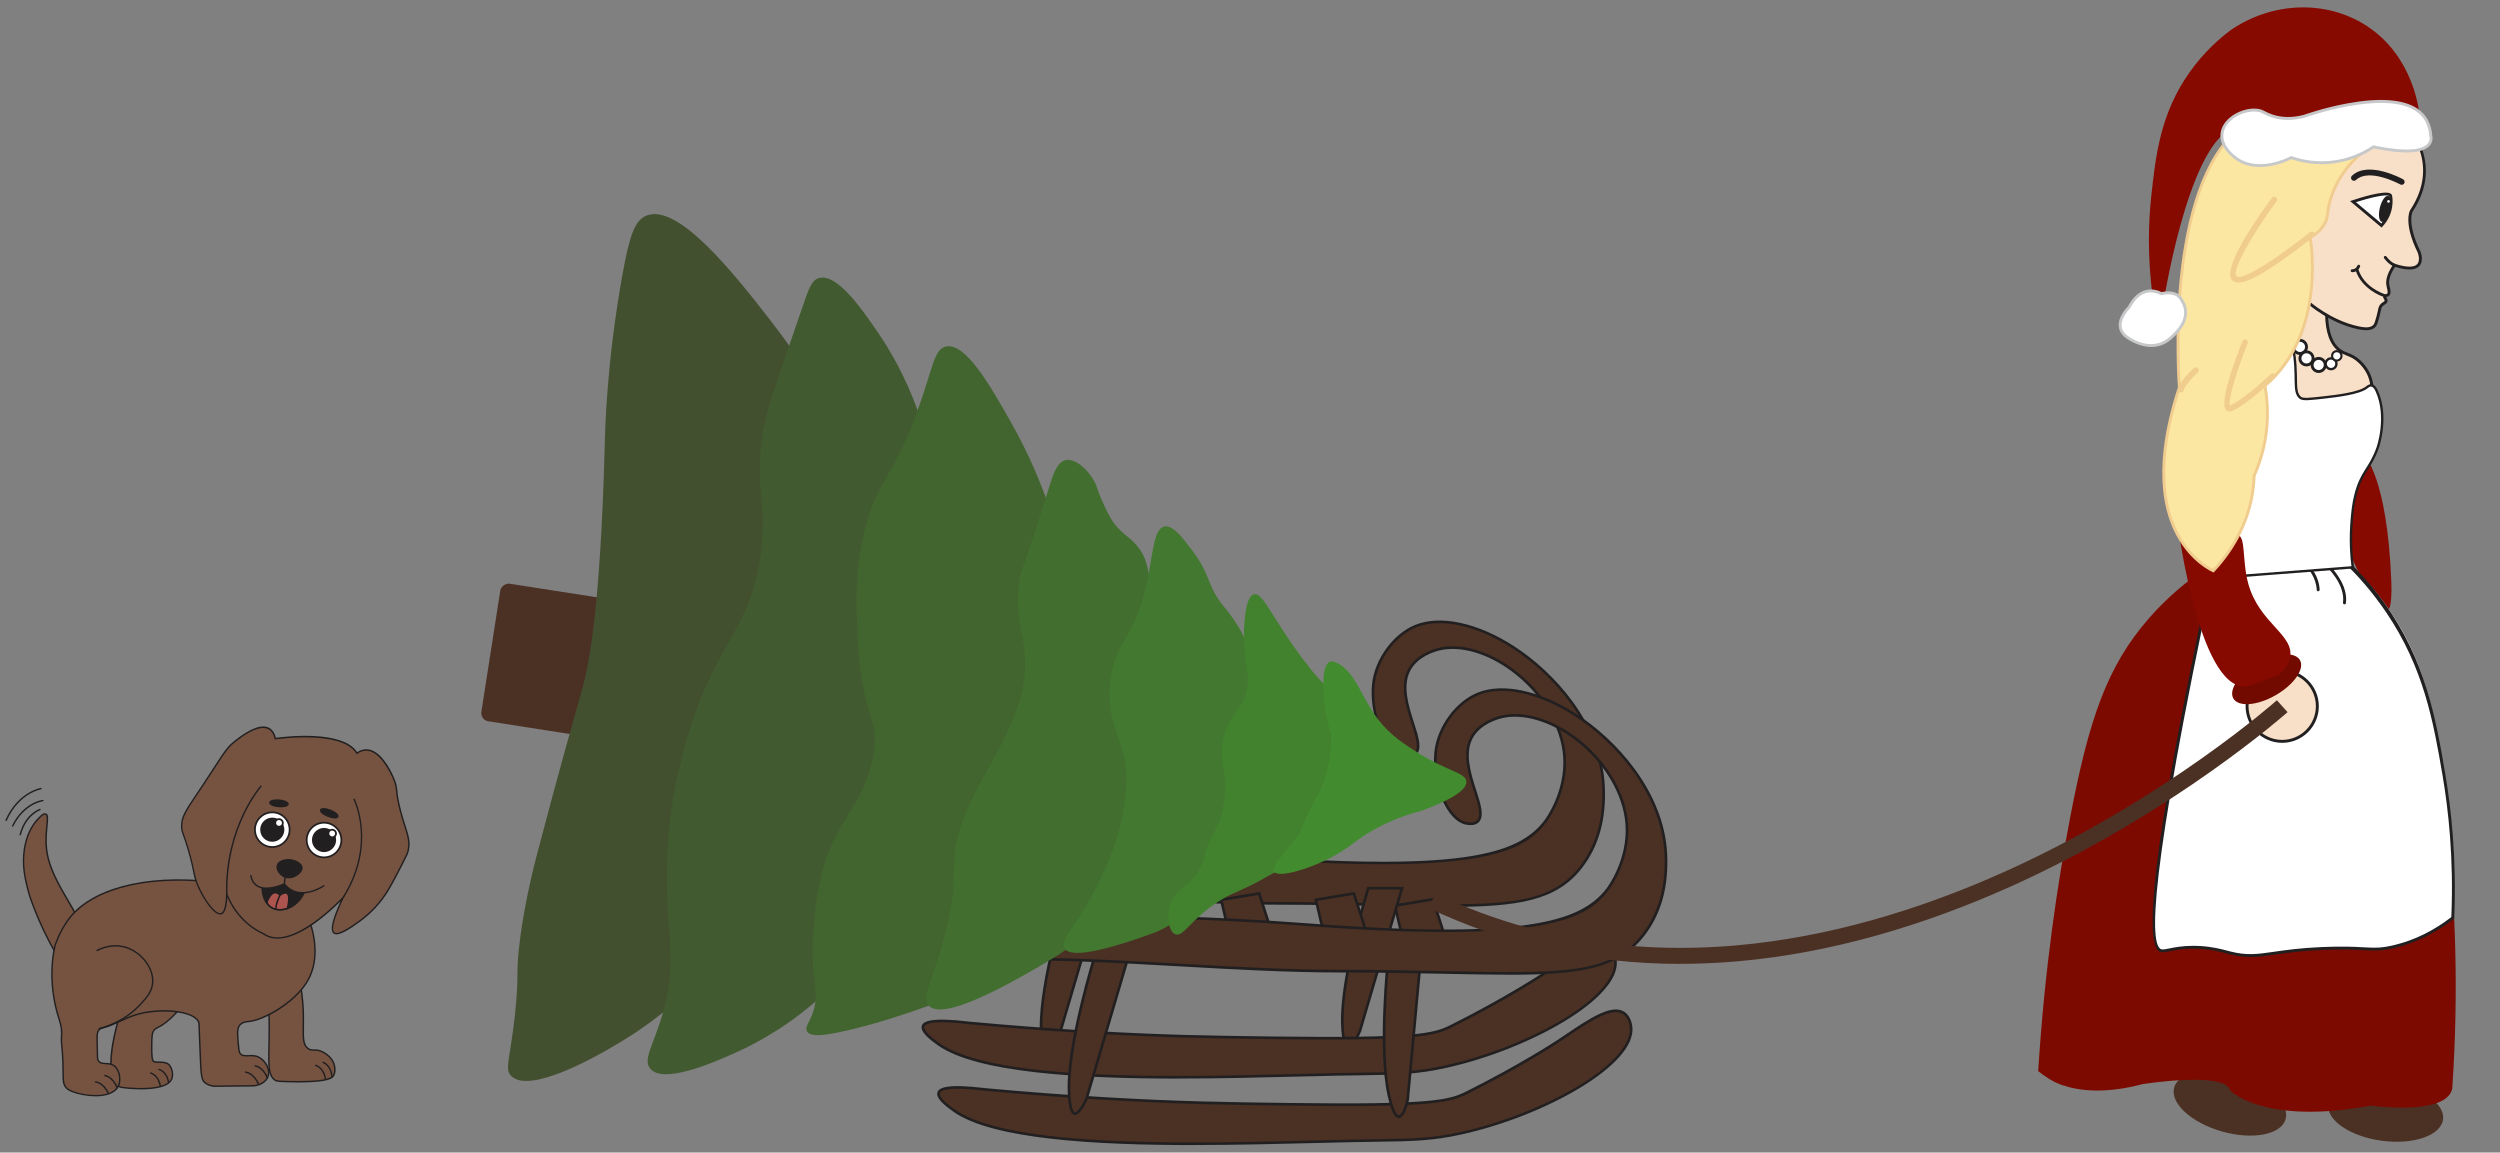<?xml version="1.0" encoding="UTF-8"?><svg id="grafik" xmlns="http://www.w3.org/2000/svg" width="1039" height="479" viewBox="0 0 1039 479"><rect x="0" y="0" width="1039" height="479" fill="#808080" stroke="none"/><defs><style>.cls-1{fill:#f8e0c8;}.cls-2{fill:#f1cc8f;}.cls-3,.cls-4{fill:#fff;}.cls-5{fill:#fbe7a1;}.cls-6{fill:#860a00;}.cls-7{fill:#ae544f;}.cls-8{fill:#c7c8ca;}.cls-9{fill:#221f20;}.cls-10{fill:#42502f;}.cls-11{fill:#428c2f;}.cls-12{fill:#42822f;}.cls-13{fill:#42782f;}.cls-14{fill:#426e2f;}.cls-15{fill:#42642f;}.cls-16{fill:#425a2f;}.cls-17{fill:#4b3024;}.cls-18{fill:#720a00;}.cls-19{fill:#765341;}.cls-20{fill:#7d0a00;}.cls-4{stroke:#221f20;stroke-miterlimit:10;}</style></defs><path class="cls-17" d="m337.03,350.67c-1.22,3,.78,6.46,1.45,7.62,7.91,13.66,34.57,12.63,44.63,12.34,49.35-1.42,98.65,4.77,148.02,4.82,80.3.08,109.18,6.44,125.91-15.06,10.4-13.37,9.6-29.15,9.37-33.73-2.09-41.15-52.66-76.63-77.99-66.46-9.04,3.63-16.54,13.94-17.63,24.07-1.39,12.87,4.99,28.8,13.22,29.84.91.12,2.7.34,4.03-.73,5.67-4.57-8.87-22.94-2.34-35.04,3.36-6.24,10.88-8.19,12.58-8.58,20.33-4.71,50.15,18.72,51.93,44.69,1.01,14.77-7.33,26.1-7.92,26.88-10.09,13.3-30.24,22.18-129.14,14.49-43.53-3.38-87.45-2.57-130.71-8.5-10.77-1.47-41.63-5.95-45.42,3.35Z"/><path class="cls-9" d="m601.4,376.93c-7.76,0-16.46-.17-26.27-.37-12.75-.26-27.21-.55-44.01-.56-22.06-.02-44.47-1.29-66.14-2.52-26.83-1.52-54.58-3.09-81.87-2.3l-.55.02c-10.96.32-36.64,1.07-44.57-12.63-.7-1.2-2.81-4.85-1.49-8.11h0c3.42-8.41,25.96-6.45,45.22-3.8l.78.11c26.63,3.64,53.97,4.75,80.41,5.83,16.49.67,33.54,1.36,50.27,2.66,93.06,7.23,117.64.25,128.66-14.27.36-.48,8.82-11.81,7.81-26.51-.88-12.77-9.1-26.39-21.46-35.54-10.01-7.42-21.15-10.65-29.8-8.65-2.07.48-9.08,2.5-12.21,8.3-3.46,6.42-.72,14.93,1.48,21.78,1.92,5.97,3.58,11.13.72,13.44-1.52,1.22-3.5.97-4.45.85-8.87-1.12-15.05-17.96-13.7-30.45,1.11-10.32,8.84-20.86,17.98-24.53,10.44-4.19,25.7-.92,40.82,8.75,16.67,10.67,36.61,32.31,37.93,58.19.69,13.65-2.5,25.12-9.48,34.1-10.62,13.65-26.41,16.21-56.08,16.21Zm-203.16-7.07c22.39,0,44.9,1.27,66.81,2.51,21.65,1.22,44.05,2.49,66.08,2.51,16.81.02,31.27.31,44.03.56,48.37.97,68.39,1.37,81.45-15.41,6.82-8.76,9.93-19.99,9.25-33.36-1.29-25.47-20.96-46.79-37.42-57.32-14.82-9.48-29.7-12.71-39.81-8.65-8.78,3.53-16.21,13.68-17.29,23.62-1.43,13.24,5.12,28.27,12.74,29.23.86.11,2.46.31,3.61-.61,2.27-1.83.72-6.65-1.07-12.24-2.27-7.04-5.09-15.81-1.4-22.64,3.35-6.22,10.75-8.35,12.94-8.86,8.95-2.07,20.43,1.23,30.7,8.84,12.61,9.34,21,23.27,21.9,36.36,1.04,15.11-7.66,26.76-8.03,27.25-9.35,12.34-26.31,22.75-129.62,14.71-16.7-1.3-33.74-1.99-50.22-2.66-26.47-1.08-53.84-2.19-80.52-5.84l-.78-.11c-11.08-1.52-40.51-5.56-44.05,3.12h0c-1.12,2.75.79,6.05,1.42,7.13,7.61,13.13,33.74,12.37,43.58,12.08l.55-.02c5.04-.15,10.1-.21,15.16-.21Z"/><polyline class="cls-17" points="579.75 376.38 582.59 388.63 601.68 392.86 595.52 373.74 579.75 376.38"/><path class="cls-9" d="m602.5,393.61l-20.37-4.51-3.06-13.16,16.82-2.82,6.61,20.5Zm-19.45-5.44l17.8,3.94-5.72-17.75-14.72,2.47,2.63,11.34Z"/><polyline class="cls-17" points="507.53 373.95 510.38 386.2 529.47 390.43 523.3 371.31 507.53 373.95"/><path class="cls-9" d="m530.29,391.18l-20.37-4.51-3.06-13.17,16.82-2.82,6.61,20.49Zm-19.45-5.44l17.8,3.94-5.72-17.74-14.72,2.47,2.63,11.34Z"/><polyline class="cls-17" points="466.45 371.79 469.29 384.04 488.38 388.27 482.22 369.15 466.45 371.79"/><path class="cls-9" d="m489.21,389.02l-20.37-4.51-3.06-13.16,16.82-2.82,6.61,20.49Zm-19.45-5.44l17.8,3.94-5.72-17.74-14.72,2.47,2.63,11.34Z"/><polyline class="cls-17" points="397.64 369.47 400.49 381.72 419.58 385.94 413.41 366.82 397.64 369.47"/><path class="cls-9" d="m420.4,386.69l-20.37-4.51-3.06-13.16,16.82-2.82,6.61,20.49Zm-19.45-5.44l17.8,3.94-5.72-17.74-14.72,2.47,2.63,11.34Z"/><polyline class="cls-17" points="365.47 366.82 368.31 379.07 387.4 383.3 381.24 364.18 365.47 366.82"/><path class="cls-9" d="m388.22,384.05l-20.37-4.51-3.06-13.17,16.82-2.82,6.61,20.49Zm-19.45-5.44l17.8,3.94-5.72-17.74-14.72,2.47,2.63,11.34Z"/><path class="cls-17" d="m443.47,371.75s-11.19,35.77-10.78,55.7c.41,19.92,7.32,3.66,7.32,3.66l17.48-59.35h-14.01Z"/><path class="cls-9" d="m435.21,437.91c-.1,0-.19,0-.29-.03-1.11-.22-2.61-1.53-2.8-10.43-.4-19.78,10.7-55.51,10.81-55.87l.12-.39h15.16l-17.69,60.07c-.5,1.19-2.95,6.65-5.32,6.65Zm8.66-65.61c-1.2,3.94-11.02,36.64-10.64,55.13.17,8.38,1.5,9.28,1.9,9.36,1.18.23,3.29-3.39,4.36-5.91l17.25-58.58h-12.87Z"/><path class="cls-17" d="m568.65,369.15s-11.19,35.77-10.78,55.7,7.32,3.66,7.32,3.66l17.48-59.35h-14.01Z"/><path class="cls-9" d="m560.4,435.31c-.1,0-.19,0-.29-.03-1.11-.21-2.62-1.53-2.8-10.43-.4-19.78,10.7-55.51,10.81-55.87l.12-.39h15.16l-17.69,60.06c-.5,1.19-2.95,6.65-5.32,6.65Zm8.66-65.61c-1.2,3.94-11.02,36.64-10.64,55.13.17,8.38,1.5,9.28,1.9,9.36,1.15.22,3.28-3.39,4.36-5.91l17.25-58.58h-12.87Z"/><polyline class="cls-17" points="546.89 373.95 549.73 386.2 568.82 390.43 562.66 371.31 546.89 373.95"/><path class="cls-9" d="m569.65,391.18l-20.37-4.51-3.06-13.17,16.82-2.82,6.61,20.49Zm-19.45-5.44l17.8,3.94-5.72-17.74-14.72,2.47,2.63,11.34Z"/><polyline class="cls-17" points="426.85 370.71 429.69 382.96 448.78 387.18 442.62 368.06 426.85 370.71"/><path class="cls-9" d="m449.61,387.93l-20.37-4.51-3.06-13.17,16.82-2.82,6.61,20.49Zm-19.45-5.44l17.8,3.94-5.72-17.74-14.72,2.47,2.63,11.34Z"/><path class="cls-17" d="m409.37,452.76c-8.75-1.05-18.27-1.56-19.24,1.34-.8,2.4,4.6,6.2,6.51,7.53,25.57,17.97,118.26,13.44,165.05,12.52,22.79-.45,31.07.03,45.9-3.27,34.65-7.72,71.9-28.71,70.27-44.02-.09-.85-.57-4.25-3.09-5.89-5.59-3.64-16.35,4.55-27.45,11.89,0,0-15.01,9.92-37.67,21.23-7.16,3.57-14.12,5.63-74.32,4.84-26.15-.34-45.85-.63-75.33-2.36-20.65-1.21-37.99-2.65-50.64-3.83Z"/><path class="cls-9" d="m496.07,475.9c-41.19,0-83.55-2.43-99.75-13.81-3.56-2.5-7.54-5.69-6.72-8.16.56-1.69,3.23-3.71,19.82-1.71,16.68,1.55,33.71,2.83,50.62,3.82,30.03,1.76,50.01,2.02,75.3,2.35,59.9.79,66.89-1.2,74.06-4.79,22.37-11.16,37.46-21.1,37.61-21.2,1.27-.84,2.54-1.69,3.8-2.54,9.78-6.57,19.02-12.79,24.27-9.36,2.66,1.73,3.23,5.25,3.34,6.29,1.69,15.88-36.62,37.03-70.7,44.62-12.48,2.78-20.33,2.89-35.97,3.12-3.03.04-6.35.09-10.05.16-4.94.1-10.39.23-16.21.38-14.9.37-32.06.81-49.42.81Zm-98.07-23.41c-5.65,0-7.08,1.01-7.34,1.79-.31.92.54,2.86,6.3,6.91,22.72,15.97,98.42,14.06,148.5,12.8,5.83-.15,11.28-.28,16.22-.38,3.71-.07,7.03-.12,10.05-.16,15.56-.23,23.37-.34,35.74-3.09,16.85-3.75,35.01-10.89,48.58-19.1,14.24-8.61,21.99-17.48,21.27-24.33-.1-.91-.59-4.01-2.84-5.48-4.64-3.03-13.58,2.99-23.04,9.35-1.26.85-2.53,1.7-3.8,2.54-.15.1-15.3,10.07-37.73,21.27-7.33,3.66-14.4,5.69-74.57,4.9-25.31-.33-45.29-.59-75.35-2.36-16.92-.99-33.96-2.28-50.66-3.83h-.02c-4.95-.6-8.61-.83-11.31-.83Z"/><path class="cls-17" d="m402.87,425.13c-8.75-1.05-18.27-1.56-19.24,1.34-.8,2.4,4.6,6.2,6.51,7.53,25.57,17.97,118.26,13.44,165.05,12.52,22.79-.45,31.07.03,45.9-3.27,34.65-7.72,71.9-28.71,70.27-44.02-.09-.85-.57-4.25-3.09-5.89-5.59-3.64-16.35,4.55-27.45,11.89,0,0-15.01,9.92-37.67,21.23-7.16,3.57-14.12,5.63-74.32,4.84-26.15-.34-45.85-.63-75.33-2.36-20.65-1.21-37.99-2.65-50.64-3.83Z"/><path class="cls-9" d="m489.57,448.27c-41.19,0-83.55-2.43-99.75-13.81-3.56-2.5-7.54-5.69-6.71-8.16.56-1.69,3.23-3.71,19.82-1.71,16.72,1.55,33.75,2.84,50.61,3.82,30.03,1.76,50.01,2.02,75.3,2.35,59.9.78,66.88-1.2,74.06-4.79,22.37-11.16,37.46-21.1,37.61-21.2,1.27-.84,2.54-1.69,3.79-2.54,9.78-6.57,19.02-12.78,24.27-9.36,2.66,1.73,3.23,5.25,3.34,6.29,1.69,15.88-36.62,37.03-70.7,44.62-12.48,2.78-20.33,2.89-35.97,3.12-3.03.04-6.35.09-10.05.16-4.94.1-10.39.23-16.21.38-14.9.37-32.06.81-49.42.81Zm-98.07-23.41c-5.65,0-7.08,1.01-7.34,1.79-.31.92.54,2.86,6.3,6.9,22.73,15.97,98.42,14.06,148.51,12.8,5.83-.15,11.28-.28,16.22-.38,3.7-.07,7.03-.12,10.05-.16,15.56-.23,23.37-.34,35.74-3.09,16.85-3.75,35.01-10.89,48.58-19.1,14.24-8.61,21.99-17.48,21.26-24.33-.1-.91-.59-4.01-2.84-5.48-4.65-3.03-13.58,2.99-23.05,9.35-1.26.85-2.53,1.7-3.8,2.54-.15.1-15.3,10.07-37.73,21.27-7.33,3.66-14.41,5.69-74.57,4.9-25.31-.33-45.3-.59-75.35-2.36-16.88-.99-33.92-2.28-50.66-3.83h-.02c-4.95-.6-8.61-.83-11.31-.83Z"/><path class="cls-17" d="m455.06,397.18s-11.19,35.77-10.78,55.7c.41,19.92,7.32,3.66,7.32,3.66l17.48-59.35h-14.01Z"/><path class="cls-9" d="m446.8,463.34c-.1,0-.19,0-.29-.03-1.11-.22-2.62-1.53-2.8-10.43-.4-19.78,10.7-55.51,10.81-55.87l.12-.39h15.16l-17.69,60.07c-.5,1.19-2.95,6.65-5.32,6.65Zm8.66-65.61c-1.2,3.94-11.02,36.64-10.64,55.13.17,8.38,1.5,9.28,1.9,9.36,1.16.23,3.29-3.39,4.36-5.91l17.25-58.58h-12.87Z"/><path class="cls-17" d="m576.96,398.11s-4.07,37.26.18,56.73c4.25,19.47,7.89,2.18,7.89,2.18l5.69-61.61-13.75,2.71Z"/><path class="cls-9" d="m581.35,464.65c-1.13,0-2.86-1.01-4.75-9.69-4.22-19.33-.23-56.53-.19-56.91l.04-.4,14.88-2.93-5.75,62.35c-.27,1.32-1.72,7.57-4.22,7.58h0Zm-3.88-66.07c-.42,4.1-3.73,38.08.21,56.15,1.78,8.18,3.26,8.82,3.67,8.82h0c1.18,0,2.57-3.96,3.13-6.64l5.61-60.81-12.62,2.48Z"/><path class="cls-17" d="m362.93,378.84c-1.22,3,.78,6.46,1.45,7.62,7.91,13.66,34.57,12.63,44.63,12.34,49.35-1.42,98.65,4.77,148.02,4.82,80.3.08,109.18,6.44,125.91-15.06,10.4-13.37,9.6-29.15,9.37-33.73-2.09-41.15-52.66-76.63-77.99-66.46-9.04,3.63-16.54,13.94-17.63,24.07-1.39,12.87,4.99,28.8,13.22,29.84.91.12,2.7.34,4.03-.73,5.67-4.57-8.87-22.94-2.34-35.04,3.36-6.24,10.88-8.19,12.58-8.58,20.33-4.71,50.15,18.72,51.93,44.69,1.01,14.77-7.33,26.1-7.92,26.88-10.09,13.3-30.24,22.18-129.14,14.49-43.53-3.38-87.45-2.57-130.71-8.5-10.77-1.47-41.63-5.95-45.42,3.35Z"/><path class="cls-9" d="m627.3,405.1c-7.75,0-16.46-.17-26.27-.37-12.75-.26-27.21-.55-44.01-.56-22.06-.02-44.47-1.29-66.14-2.52-26.83-1.52-54.58-3.09-81.87-2.3l-.55.02c-10.97.32-36.64,1.07-44.58-12.63-.69-1.2-2.81-4.85-1.48-8.11,3.42-8.41,25.96-6.45,45.22-3.8l.78.11c26.63,3.64,53.97,4.75,80.41,5.83,16.49.67,33.55,1.36,50.27,2.66,93.07,7.23,117.65.25,128.66-14.27.36-.48,8.82-11.81,7.81-26.51-.88-12.77-9.1-26.39-21.46-35.54-10.01-7.42-21.16-10.65-29.79-8.65-2.07.48-9.09,2.5-12.22,8.3-3.46,6.42-.72,14.93,1.48,21.78,1.92,5.97,3.58,11.13.72,13.44-1.52,1.22-3.49.97-4.44.85-8.87-1.12-15.06-17.96-13.7-30.45,1.11-10.32,8.84-20.86,17.98-24.53,10.44-4.19,25.7-.92,40.82,8.75,16.67,10.67,36.61,32.31,37.93,58.2.7,13.65-2.5,25.12-9.48,34.1-10.62,13.65-26.41,16.21-56.08,16.21Zm-203.16-7.07c22.39,0,44.9,1.27,66.81,2.51,21.65,1.22,44.05,2.49,66.08,2.51,16.81.02,31.27.31,44.03.56,48.37.97,68.39,1.37,81.45-15.41,6.82-8.77,9.93-19.99,9.25-33.37-1.29-25.47-20.96-46.79-37.42-57.32-14.82-9.48-29.7-12.71-39.81-8.65-8.78,3.53-16.21,13.68-17.29,23.62-1.43,13.24,5.12,28.27,12.74,29.23.86.11,2.46.31,3.61-.61,2.27-1.83.72-6.65-1.07-12.24-2.27-7.04-5.09-15.81-1.4-22.64,3.35-6.22,10.75-8.35,12.94-8.86,8.95-2.07,20.43,1.23,30.7,8.84,12.61,9.34,21,23.27,21.9,36.36,1.04,15.11-7.66,26.76-8.03,27.25-9.35,12.34-26.31,22.74-129.63,14.71-16.7-1.3-33.74-1.99-50.22-2.66-26.47-1.08-53.84-2.19-80.52-5.84l-.78-.11c-11.08-1.52-40.51-5.57-44.05,3.12h0c-1.12,2.75.79,6.05,1.42,7.13,7.6,13.13,33.74,12.37,43.58,12.08l.55-.02c5.04-.15,10.1-.21,15.16-.21Z"/><rect class="cls-17" x="196.35" y="252.43" width="57.86" height="43.1" rx="3.42" ry="3.42" transform="translate(530.72 93.63) rotate(98.87)"/><path class="cls-10" d="m347.78,175.34c-5.87-10.81-14.85-25.81-27.7-42.32-14.02-18-37.86-48.62-51.27-43.46-5.09,1.96-7.2,8.44-10.17,24.9-6.47,35.8-7.15,64.07-7.28,69.29-1.85,73.59-7.38,95.35-9.44,102.8-.76,2.74-2.59,9.05-6.87,24.46-2.84,10.22-6.55,23.83-11.86,43.98-.3,1.14-.72,2.74-1.22,4.76-.98,3.98-3.9,16.13-5.74,29.8-2.11,15.69-.31,14.73-2.23,32.28-2.05,18.7-4.4,22.44-1.57,25.32,7.67,7.82,35.99-8.55,41.51-11.74,9.39-5.43,29.2-17.45,44.41-38.46,22.96-31.73,14.19-61.48,19.58-112.65,2.73-25.94,9.77-63.69,29.87-108.96Z"/><path class="cls-16" d="m381.37,170.56c-5.06-14-11.29-24.77-16.61-32.55-6.21-9.06-16.84-24.59-24.38-22.46-3.1.88-4.23,4.32-7.17,12.91-13.33,39.04-16.49,45.91-17.3,61.8-.25,4.87-.18,8.78-.12,10.93,3.2,23.04-.67,39.28-5.02,50.07-5.51,13.67-12.98,21.52-20.92,42.64-3.9,10.36-5.82,18.39-7.43,25.13-2.75,11.48-4.06,20.47-4.62,28.37-2.87,40.36,4.91,47.41-2.08,72.76-3.81,13.83-8.79,20.08-5.47,24.01,5.19,6.14,24.09-1.22,39.59-8.61,10.29-5.13,25.21-14.01,39-28.95,68.37-74.04,41.87-223.83,41.87-223.83-3.11-4.07-6.22-8.14-9.33-12.21Z"/><path class="cls-15" d="m436.13,211.03c-3.04-8.86-8.06-21.6-16.2-35.94-8.35-14.71-18.57-32.72-26.71-31.1-5.27,1.05-5.49,9.49-12.64,28.72-9.48,25.51-14.46,25.07-19.93,42.97-5.47,17.93-4.88,32.8-4.25,48.64,1.37,34.46,9.77,33,6.38,50.42-4.29,21.99-18.25,27.23-23.03,56.65-1.06,6.53-1.63,14.02-1.83,16.93-.02.27-.04.59-.06.94-1.14,17.9,3.32,23.36-.37,32.54-1.38,3.45-3.04,5.25-2.1,6.84,1.46,2.47,7.47,1.47,11.05.79,7.04-1.34,19.69-4.29,39.58-11.47,2.73-2.32,6.74-5.85,11.33-10.42,0,0,12.88-8.24,18.27-20.98,4-9.48,23.95-167.65,23.95-167.65-1.14-2.63-2.29-5.25-3.43-7.88Z"/><path class="cls-14" d="m477.7,243.08c0-7.65-2.22-12.28-4.23-15.1-3.74-5.24-7.98-5.84-12.11-13.06-.89-1.55-2.25-4.25-3.51-7.17-1.95-4.52-1.82-5.29-2.83-7.31-2.39-4.76-7.9-10.06-12.04-9.24-3.74.74-5.44,6.31-7.09,11.65-11.48,37.09-11.56,32.9-12.28,38.97-2.24,19.07,3.21,20.79,2.29,36.94-.32,5.67-1.26,10.15-2.63,14.03-7.04,20.01-15.67,29.32-22.5,46.57-8.35,21.07-.03,22.96-9.76,55.27-4.3,14.27-7.83,20.23-5,23.32,3.22,3.52,14.34,2.94,52.83-20.46,5.12-3.22,10.26-7.23,15.05-12.25,26.75-27.99,24.33-67.75,23.22-79.23.2-20.98.39-41.96.59-62.94Z"/><path class="cls-13" d="m480.73,387.27c-28.91,10.69-36.67,9.7-38.43,6.84-2.3-3.75,6.27-9.74,16.03-30.9,6.56-14.23,8.41-23.95,9.13-30.56.61-5.6,1.01-9.6.23-15.08-1.8-12.57-8.36-18.44-6.11-35.2,2.34-17.45,10.11-16.07,15.36-41.82,2.32-11.35,2.67-20.76,6.95-21.72,3.59-.81,7.78,4.83,11.88,10.34,7.81,10.5,5.75,14.41,12.98,23.04,2.97,3.54,4.25,5.6,6.81,9.71.63,1.01,1.47,3.33,2.83,6.23.43.92.65,1.92.65,2.93l-.02,47.69c0,.72-.11,1.44-.33,2.12l-16.15,50.12c-.22.67-.53,1.31-.94,1.88,0,0-.36.51-.82.96-8.67,8.44-20.05,13.41-20.05,13.41Z"/><path class="cls-12" d="m507.54,373.95c-12.48,7.55-15.69,15.81-19.15,14.32-2.79-1.2-3.61-7.82-1.91-12.76,2.46-7.15,8.76-6.69,12.59-15.44,1.54-3.51.93-4.28,3.07-9.22,2.47-5.7,4.67-7.69,6.25-15.65,3.09-15.55-3.6-18.92.99-31.49,3.33-9.12,7.54-9.25,8.94-17.93,1.18-7.34-1.5-9.38-1.4-20.17.03-3.64.16-17.63,4.23-18.64,3.7-.91,7.4,9.68,20.12,26.66,10.94,14.61,12.2,12.11,15.34,18.64,1.7,3.53,7.31,32.76-19.23,64.38-3.68,4.38-8.07,6.12-10.65,7.6-10.92,6.25-13,5.96-19.19,9.7Z"/><path class="cls-11" d="m591,336.88c15.59-5.78,18.64-9.63,18.41-12.12-.34-3.68-7.73-4.15-19.53-11.55-6.11-3.83-11.96-7.51-17.04-14.1-7.06-9.18-9.3-19.68-17.26-23.64-.78-.39-1.85-.83-2.85-.45-4.34,1.65-2.36,16.46-2.03,18.96.64,4.77,1.7,8.64,2.55,11.27.18,12.35-2.78,20.28-5.68,25.34-1.07,1.86-1.87,3.33-2.65,4.89-.04.08-.09.19-.17.33-1.25,2.54-1.87,3.81-3.49,8.02-2.42,6.31-13.4,15.64-11.78,18.44,1.51,2.62,13.9-.68,24.1-6.09,7.12-3.77,8.75-6.22,15.83-10.43,4.75-2.82,11.84-6.35,21.58-8.87Z"/><path class="cls-1" d="m966.92,130.15c.06,9.36,2.76,13.46,5.44,15.44,2.69,1.98,4.94,1.52,8.33,4.77.96.92,3.78,3.69,4.75,8.18.39,1.78.76,3.43.24,4.76-3.88,9.75-38.75,3.39-38.75,3.39l-3.7-35.05,17.77-12.84,5.92,11.36Z"/><path class="cls-9" d="m968.33,169.33c-10.08,0-20.72-1.9-21.51-2.05l-.45-.08-3.79-35.86,18.63-13.45,6.32,12.11v.15c.05,7.41,1.79,12.44,5.19,14.95,1.04.76,2.02,1.15,3.06,1.55,1.52.59,3.25,1.27,5.33,3.26,2.58,2.48,4.24,5.33,4.92,8.49l.03.13c.39,1.81.76,3.52.18,4.98-1.81,4.54-9.67,5.81-17.91,5.81Zm-20.85-3.16c4.05.69,34.2,5.51,37.63-3.09.45-1.12.11-2.65-.24-4.27l-.03-.13c-.63-2.92-2.17-5.57-4.57-7.87-1.91-1.83-3.45-2.43-4.93-3.01-1.07-.42-2.17-.85-3.34-1.71-3.7-2.73-5.61-8.04-5.68-15.77l-5.53-10.6-16.92,12.22,3.62,34.25Z"/><path class="cls-1" d="m995.15,110.21c-2.91,4.22-3.12,6.97-2.67,8.75.18.7.86,2.89-.02,3.59-.48.38-1.17.14-1.39.56-.27.52.69,1.12.58,1.96-.1.75-.95.88-1.74,1.63-1.03.97-.82,1.91-1.6,4.76-.62,2.28-.93,3.42-1.57,4.07-1.52,1.56-4.39,1.18-6.48.74-12.09-2.54-21-10.67-21-10.67-4.52-4.12-8.58-7.83-10.53-12.98-8.41-22.28,27.48-59.03,27.48-59.03l22.69-3.07s17.23,16.2,3.24,37.18c0,0-2.73,4.95,3.24,17.06,0,0,4.09,10.06-10.23,5.46Z"/><path class="cls-9" d="m983.37,137.25c-1.12,0-2.27-.19-3.23-.39-12.11-2.55-21.19-10.73-21.28-10.82-4.47-4.07-8.69-7.92-10.69-13.22-3.56-9.43.02-22.36,10.65-38.42,7.86-11.88,16.87-21.15,16.96-21.25l.15-.15.21-.03,22.97-3.11.21.2c.18.17,17.44,16.8,3.33,37.96,0,0-2.43,4.86,3.28,16.45.08.2,1.57,3.93-.46,6.12-1.64,1.77-5.03,1.88-10.07.32-2.07,3.13-2.86,5.78-2.33,7.89l.06.22c.29,1.09.83,3.11-.29,3.99-.35.28-.75.34-1.03.38-.03,0-.08.01-.11.02.04.07.09.15.13.22.22.37.52.87.44,1.51-.1.75-.66,1.1-1.15,1.42-.26.16-.52.33-.78.57-.55.52-.65,1.01-.9,2.19-.12.6-.27,1.34-.53,2.28-.65,2.38-.98,3.57-1.72,4.34-.97.99-2.37,1.3-3.8,1.3Zm-6.86-83.09c-2.46,2.57-35.1,37.28-27.2,58.24,1.9,5.02,5.82,8.6,10.37,12.75.09.08,8.94,8.05,20.71,10.52,1.91.4,4.6.78,5.92-.57.53-.54.83-1.63,1.42-3.8.25-.92.4-1.64.52-2.22.26-1.28.42-2.05,1.25-2.83.34-.32.68-.54.96-.71.45-.28.57-.38.59-.55.03-.22-.12-.46-.28-.72-.22-.37-.53-.88-.24-1.44.26-.5.76-.57,1.09-.62.19-.03.36-.05.46-.13.23-.18.39-.8-.13-2.73l-.06-.23c-.64-2.54.29-5.65,2.76-9.24l.26-.37.43.14c4.72,1.52,7.92,1.57,9.24.15,1.5-1.61.25-4.77.24-4.8-6.02-12.21-3.33-17.36-3.21-17.58,12.9-19.35-.95-34.28-2.92-36.25l-22.18,3Z"/><circle class="cls-3" cx="955.86" cy="144.17" r="2.73"/><path class="cls-9" d="m955.86,147.51c-1.84,0-3.34-1.5-3.34-3.33s1.5-3.34,3.34-3.34,3.33,1.5,3.33,3.34-1.5,3.33-3.33,3.33Zm0-5.46c-1.17,0-2.12.95-2.12,2.12s.95,2.12,2.12,2.12,2.12-.95,2.12-2.12-.95-2.12-2.12-2.12Z"/><circle class="cls-3" cx="958.59" cy="148.95" r="2.73"/><path class="cls-9" d="m958.59,152.28c-1.84,0-3.34-1.5-3.34-3.33s1.5-3.34,3.34-3.34,3.33,1.5,3.33,3.34-1.5,3.33-3.33,3.33Zm0-5.46c-1.17,0-2.12.95-2.12,2.12s.95,2.12,2.12,2.12,2.12-.95,2.12-2.12-.95-2.12-2.12-2.12Z"/><circle class="cls-3" cx="963.64" cy="151.68" r="2.73"/><path class="cls-9" d="m963.64,155.01c-1.84,0-3.34-1.5-3.34-3.33s1.5-3.34,3.34-3.34,3.33,1.5,3.33,3.34-1.5,3.33-3.33,3.33Zm0-5.46c-1.17,0-2.12.95-2.12,2.12s.95,2.12,2.12,2.12,2.12-.95,2.12-2.12-.95-2.12-2.12-2.12Z"/><circle class="cls-3" cx="968.79" cy="151.18" r="2.23"/><path class="cls-9" d="m968.79,153.91c-1.51,0-2.73-1.22-2.73-2.73s1.22-2.73,2.73-2.73,2.73,1.22,2.73,2.73-1.22,2.73-2.73,2.73Zm0-4.46c-.96,0-1.74.78-1.74,1.74s.78,1.73,1.74,1.73,1.73-.78,1.73-1.73-.78-1.74-1.73-1.74Z"/><circle class="cls-3" cx="971.17" cy="147.88" r="1.95"/><path class="cls-9" d="m971.17,150.27c-1.32,0-2.39-1.07-2.39-2.39s1.07-2.39,2.39-2.39,2.39,1.07,2.39,2.39-1.07,2.39-2.39,2.39Zm0-3.9c-.84,0-1.52.68-1.52,1.52s.68,1.52,1.52,1.52,1.52-.68,1.52-1.52-.68-1.52-1.52-1.52Z"/><path class="cls-3" d="m995.15,110.21s-1.92-.67-3.83-3.24"/><path class="cls-9" d="m995.15,110.82c-.07,0-.13-.01-.2-.03-.09-.03-2.11-.76-4.12-3.45-.2-.27-.14-.65.12-.85.27-.2.65-.15.85.12,1.76,2.37,3.53,3.03,3.55,3.03.31.11.48.46.37.77-.09.25-.32.41-.57.41Z"/><path class="cls-3" d="m993.58,81.56s1.39,6.57-3.85,12.15l-11.82-9.92s15.54-5.25,15.67-2.23Z"/><path class="cls-9" d="m989.77,94.55l-13.08-10.98,1.02-.34c2.22-.75,13.44-4.41,15.87-2.75.36.25.57.6.6,1.02.13.66,1.21,7.08-4.02,12.65l-.39.42Zm-10.64-10.52l10.53,8.84c4.5-5.18,3.33-11.13,3.32-11.19v-.1s-.02-.07-.09-.12c-1.33-.91-8.51.87-13.76,2.56Z"/><ellipse class="cls-9" cx="991.26" cy="86.83" rx="5.55" ry="2.21" transform="translate(670.61 1028.81) rotate(-76.21)"/><circle class="cls-3" cx="992.67" cy="83.7" r=".56"/><path class="cls-9" d="m990.69,123.33h-.03c-.64-.03-9.15-3.19-11.64-10.93-.1-.32.07-.66.39-.76.32-.11.66.07.76.39,2.28,7.09,9.76,9.82,10.52,10.07.18.02.3.05.42.16.18.17.25.46.15.69-.1.23-.34.38-.58.38Z"/><path class="cls-9" d="m977.68,113.12c-.07,0-.13,0-.19,0-.33-.03-.58-.32-.55-.66.03-.33.33-.57.65-.55.08,0,1.48.07,2.14-1.52.13-.31.48-.46.79-.32.31.13.45.48.32.79-.76,1.81-2.31,2.27-3.18,2.27Z"/><path class="cls-9" d="m998.13,76.8c-.2,0-.4-.05-.58-.15-.13-.07-12.94-7.03-18.41-1.84-.48.46-1.26.44-1.72-.05s-.44-1.26.05-1.72c6.76-6.41,20.67,1.15,21.26,1.48.59.32.8,1.06.48,1.65-.22.4-.64.63-1.06.63Z"/><ellipse class="cls-17" cx="926.68" cy="458.48" rx="12.15" ry="24.07" transform="translate(231.66 1223.92) rotate(-74.08)"/><ellipse class="cls-17" cx="991.47" cy="462.05" rx="12.15" ry="24.07" transform="translate(400.9 1382.78) rotate(-82.31)"/><path class="cls-20" d="m973.56,231.05c-19.67,2.23-39.35,4.45-59.02,6.68-5.65,3.96-13.49,10.16-21.32,19.09-17.74,20.21-25.11,42.63-32.77,82.46-5.31,27.59-10.71,63.38-13.37,105.88,2.6,2.05,5.82,4.39,9.96,5.81,6.93,2.39,17.76,3.74,33.38-.4,0,0,34.59-5.51,36.42,2.66,0,0,13.86,14.54,58.5,6.26,0,0,31.26,4.46,33.81-7.01,2.87-41.84,1.06-77.16-1.64-103.67-6.36-62.56-18.76-86.91-31.49-103.61-4.77-6.26-9.27-11.02-12.44-14.16Z"/><path class="cls-6" d="m982.6,189.33s9.49,8.52,11.23,52.28c1.74,43.76-28.08-39.31-28.08-39.31l16.85-12.97Z"/><path class="cls-3" d="m932.33,237.2c14.82-.82,29.64-1.64,44.45-2.46,3.65,3.4,8.82,8.64,14.07,15.74,16.81,22.72,20.77,45.88,24.83,71.42,2.34,14.68,4.49,35.01,3.7,59.53-5.26,4.1-13.3,9.26-23.98,11.88-10.07,2.47-11.02.07-30.36.89-22.09.94-26.42,4.85-38.39,1.79-2.53-.65-6.55-1.9-12.5-2.23-9.64-.53-14.05,1.94-16.07,1.34-6.11-1.83-4.52-36.16,21.62-158.63,4.21.25,8.42.49,12.62.74Z"/><path class="cls-9" d="m935.27,397.74c-2.69,0-5.45-.32-8.76-1.17l-1.04-.28c-2.47-.66-6.21-1.66-11.34-1.94-5.81-.32-9.71.47-12.3.99-1.79.36-2.98.6-3.91.32-10.79-3.23,6.93-92.48,21.2-159.34l.11-.51,13.1.76c14.64-1.02,29.28-2.03,43.92-3.05,3.8,3.69,9.15,9.34,14.6,16.94,17.15,23.9,21.46,47.8,25.43,71.35,2.46,14.58,4.72,34.95,3.7,59.61v.3l-.23.18c-7.5,5.86-15.64,9.89-24.21,11.99-5.74,1.41-8.61,1.25-13.37,1.01-3.65-.19-8.65-.46-17.1-.09-8.96.38-14.96,1.25-19.79,1.95-3.77.54-6.84.99-10.02.99Zm-23.8-4.67c.86,0,1.76.02,2.72.08,5.25.29,9.06,1.31,11.59,1.98l1.03.27c6.98,1.79,11.24,1.17,18.3.15,4.85-.7,10.9-1.57,19.91-1.96,8.52-.36,13.55-.1,17.22.1,4.81.25,7.46.39,13.02-.97,8.31-2.04,16.21-5.93,23.51-11.58,1.04-24.46-1.22-44.69-3.69-59.16-3.8-22.27-7.81-44.37-23.27-67.32-6.02-8.93-12.11-15.53-16.49-19.84-14.33,1-28.66,1.99-42.99,2.99l-12.14-.71c-27.17,127.38-26.92,155.92-21.93,157.42.64.19,1.77-.04,3.32-.35,2.22-.45,5.4-1.09,9.89-1.09Z"/><path class="cls-3" d="m967.07,234.78s8.39,7.66,7.27,15.77"/><path class="cls-9" d="m974.35,251.16s-.06,0-.08,0c-.33-.05-.56-.35-.52-.68,1.06-7.69-6.81-14.99-7.06-15.21-.13-.1-.21-.26-.22-.43-.02-.33.23-.62.57-.64.27-.02.36-.02,1.61,1.32,2.2,2.37,7.21,8.58,6.3,15.13-.04.3-.3.52-.6.52Z"/><path class="cls-3" d="m959.54,235.79s3.63,3.75,3.91,9.34"/><path class="cls-9" d="m963.45,245.73c-.32,0-.59-.25-.61-.58-.27-5.3-3.71-8.91-3.74-8.95-.23-.24-.23-.62.01-.86.24-.23.62-.23.86.01.15.16,3.79,3.98,4.08,9.73.02.34-.24.62-.57.64-.01,0-.02,0-.03,0Z"/><path class="cls-4" d="m951.9,139.35c.26,1,.65,2.56,1.01,4.48,2.46,12.83-.21,18.82,3.14,21.51,1.04.84,4.05.49,10.06-.19,4.9-.56,14.52-1.65,17.63-4.24.24-.2.98-.86,1.85-.74,1.2.16,1.91,1.72,2.16,2.27,4.94,10.84.43,23.59.43,23.59-3.19,9.03-6.73,9.79-9.23,19.64-.92,3.64-1.19,6.51-1.49,9.67-.78,8.37-.3,15.4.35,20.44-15.21,1.18-30.42,2.35-45.63,3.53-1.29-8.1-2.57-16.21-3.86-24.31l2.12-67.4,21.45-8.25Z"/><circle class="cls-1" cx="948.48" cy="293.5" r="14.61"/><path class="cls-9" d="m948.48,308.72c-8.39,0-15.21-6.83-15.21-15.22s6.82-15.22,15.21-15.22,15.22,6.83,15.22,15.22-6.83,15.22-15.22,15.22Zm0-29.22c-7.72,0-14,6.28-14,14s6.28,14,14,14,14-6.28,14-14-6.28-14-14-14Z"/><ellipse class="cls-18" cx="942.02" cy="282.31" rx="15.97" ry="7.6" transform="translate(-14.95 508.83) rotate(-30)"/><path class="cls-6" d="m905.13,218.48s9.41,72.78,30.16,66.42l11.62-4.43c1.91-1.5,4.12-3.79,4.81-6.98,2.09-9.63-12.6-14.18-17.27-30.66-2.73-9.65-.98-19.71-4.43-20.48-1.35-.3-1.9,1.18-4.43,1.38-3.74.3-5.72-2.69-9.69-4.43-2.23-.98-5.69-1.82-10.79-.83Z"/><path class="cls-5" d="m930.95,53.22s50.79-14.16,61.17-8.04c10.38,6.12,3.11,9.44,3.11,9.44,0,0-25.78,10.6-27.99,35.11,0,0-.32,5.06-7.12,9.01,0,0,7.43,39.54-18.82,61.52.7,3.76,1.2,8.32,1.04,13.49-.32,10.35-3.14,18.61-5.51,23.96-.09,2.86-.39,5.95-1.04,9.23-2.82,14.38-10.61,24.55-15.93,30.25,0,0-34.7-14.37-14.1-76.18,0,0-6.82-82.23,25.19-107.8Z"/><path class="cls-2" d="m920.01,237.92l-.39-.16c-.36-.15-8.94-3.81-15.08-15.18-10.16-18.86-5.3-43.9.6-61.63-.28-3.68-5.89-83.19,25.43-108.2l.22-.11c2.08-.58,51.16-14.16,61.64-7.97,4.01,2.37,5.99,4.67,5.88,6.85-.13,2.4-2.72,3.61-2.83,3.67-.28.11-25.48,10.76-27.64,34.61-.01.2-.4,5.23-7.05,9.27.69,4.33,5.63,40.67-18.83,61.45.79,4.38,1.12,8.85.98,13.27-.26,8.26-2.11,16.36-5.52,24.07-.1,3.1-.46,6.2-1.05,9.21-2.16,11.04-7.72,21.61-16.08,30.55l-.29.31Zm11.22-184.15c-31.28,25.17-24.93,106.38-24.87,107.2v.12s-.03.12-.03.12c-5.83,17.48-10.69,42.19-.76,60.71,5.21,9.71,12.42,13.7,14.14,14.54,8.03-8.71,13.38-18.95,15.48-29.63.58-2.99.93-6.06,1.03-9.13l.05-.23c3.37-7.6,5.21-15.59,5.46-23.73.14-4.46-.21-8.95-1.03-13.36l-.07-.35.27-.23c25.67-21.5,18.69-60.55,18.61-60.94l-.08-.42.37-.22c6.4-3.72,6.81-8.48,6.82-8.53,2.22-24.61,28.11-35.52,28.37-35.63h0s2.02-.95,2.1-2.62c.06-1.16-.81-3.1-5.28-5.74-9.8-5.78-57.83,7.31-60.58,8.06Z"/><path class="cls-2" d="m906.47,163.11c-.12.01-.25,0-.38-.02-.65-.15-1.07-.79-.92-1.45.72-3.23,5.98-8.11,6.58-8.66.49-.45,1.26-.42,1.72.08.45.49.42,1.26-.08,1.72-2.04,1.86-5.43,5.52-5.85,7.4-.12.53-.56.9-1.07.94Z"/><path class="cls-2" d="m926.46,171c-.62-.05-1.03-.34-1.27-.58-3.02-3.03,3.74-21.03,6.78-28.63.25-.62.93-.92,1.52-.66.59.26.87.96.63,1.58-4.38,10.94-8.31,23.73-7.36,25.85.06-.02.15-.05.27-.11,6.47-3.13,16.67-12.93,16.77-13.03.47-.46,1.21-.43,1.65.06.44.49.41,1.26-.07,1.72-.43.41-10.57,10.16-17.38,13.45-.61.3-1.12.38-1.54.35Zm.37-2.32h.01s-.01,0-.01,0Z"/><path class="cls-2" d="m930.24,117.47c-1.19,0-1.94-.39-2.47-.91-4.88-4.76,11.34-27.48,16.43-34.33.4-.54,1.16-.65,1.7-.25.54.4.65,1.16.25,1.7-9.86,13.28-18.92,28.96-16.68,31.14.53.52,4.53,2.09,30.55-18.33.53-.41,1.29-.32,1.7.21.41.53.32,1.29-.21,1.7-19.48,15.28-27.55,19.06-31.27,19.06Z"/><path class="cls-6" d="m1005.66,48.73c-.24-2.83-2.58-25.45-22.3-38.12-16.63-10.68-38.89-9.98-56.27,1.89-4.48,3.37-11.09,9.05-17.12,17.56-12.16,17.16-14.08,34.75-15.87,51.18-1.11,10.13-1.82,25.01.7,43.05l4.03,3.42s9.91-65.51,28.49-74.18l78.35-4.8Z"/><path class="cls-3" d="m957.56,48.35s50.99-18.36,52.69,8.16c0,0,3.29,10.2-23.79,4.53-2.95,1.98-9.17,5.59-17.87,6.43-7.27.7-13.09-.84-16.32-1.96-.84.45-13.15,6.85-22.45.63-.74-.5-6.61-4.48-6.38-10.01.28-6.72,8.97-11.07,14.77-10.3,2.39.32,2.95,1.33,6.03,2.36,5.19,1.74,10.07,1.02,13.34.17Z"/><path class="cls-8" d="m939.24,69.43c-3.25,0-6.68-.71-9.78-2.79-1.62-1.08-6.88-5.05-6.65-10.54.11-2.67,1.45-5.16,3.88-7.21,3.2-2.69,7.86-4.17,11.58-3.68,1.45.19,2.29.63,3.26,1.13.74.38,1.57.81,2.88,1.25,3.95,1.32,8.31,1.38,12.96.17.53-.19,8.64-3.04,18.24-4.8,13.36-2.45,23.12-1.74,28.99,2.11,3.8,2.49,5.9,6.31,6.24,11.33.11.43.52,2.4-1.07,4.17-2.98,3.31-10.78,3.68-23.2,1.11-3.8,2.52-9.94,5.61-17.94,6.38-5.46.53-11.1-.13-16.33-1.91-1.24.63-6.81,3.26-13.06,3.26Zm-2.42-23.09c-3.13,0-6.8,1.34-9.35,3.48-1.51,1.27-3.33,3.39-3.45,6.33-.21,4.99,5.05,8.78,6.11,9.48,9.08,6.06,21.31-.38,21.83-.66l.23-.13.25.09c5.14,1.78,10.69,2.44,16.07,1.93,7.9-.76,13.93-3.86,17.59-6.33l.21-.14.25.05c15.05,3.15,20.42,1.38,22.28-.66,1.3-1.43.83-3.02.81-3.09l-.03-.14c-.3-4.65-2.21-8.17-5.7-10.46-13.42-8.81-45.85,2.71-46.18,2.83l-.05.02c-4.9,1.27-9.5,1.21-13.68-.18-1.4-.47-2.28-.92-3.05-1.32-.94-.49-1.63-.84-2.86-1.01-.41-.06-.85-.08-1.29-.08Z"/><path class="cls-3" d="m898.2,122.04s-7.79-4.91-13.35,5.67c0,0-8.35,7.94,0,12.95,0,0,10.31,7.36,18.32-1.21,0,0,8.63-7,3.64-14.51,0,0-1.42-4.52-8.61-2.9Z"/><path class="cls-8" d="m894.07,144.2c-5.22,0-9.52-3-9.58-3.04-2.35-1.41-3.69-3.23-3.93-5.38-.45-4.06,3.2-7.85,3.79-8.43,1.97-3.71,4.43-5.98,7.33-6.76,3.18-.85,5.84.39,6.62.81,6.86-1.44,8.78,2.58,9.05,3.27,5.15,7.85-3.71,15.19-3.8,15.26-3.04,3.25-6.42,4.28-9.47,4.28Zm-.19-22.69c-.6,0-1.24.07-1.91.25-2.57.7-4.79,2.79-6.6,6.23l-.12.16s-3.9,3.78-3.49,7.5c.2,1.75,1.33,3.26,3.38,4.5.45.31,10.02,6.97,17.57-1.11.39-.33,8.2-6.81,3.58-13.76l-.07-.15c-.05-.16-1.38-3.96-7.9-2.49l-.24.05-.21-.13s-1.71-1.04-3.99-1.04Z"/><path class="cls-17" d="m698.34,400.59c-36.98,0-72.08-7.78-104.62-23.22l2.85-6.01c38.63,18.33,80.98,25.56,125.89,21.47,36.04-3.28,73.81-13.8,112.27-31.27,65.67-29.84,111.1-70.14,111.55-70.54l4.43,4.95c-.46.41-46.52,41.29-113.07,71.56-39.16,17.81-77.67,28.55-114.48,31.9-8.36.76-16.63,1.14-24.82,1.14Z"/><path class="cls-19" d="m48.9,424.94c-.71,2.5-6.29,22.61.54,26.56.76.44,1.74.53,3.67.7,2.1.18,16.26,1.43,18.32-3.9.82-2.13-.21-5.51-1.87-6.33-.35-.17-.85-.29-1.02-.33-1.1-.26-1.69-.11-3.41-.25-.63-.05-.94-.07-1.02-.11-.88-.4-1.08-1.75-1.04-7.04.03-3.95.16-5.28,1.2-6.35.55-.57,1.13-.82,1.44-.96,1.69-.77,4.19-2.4,7.69-6.2-2.41-1.72-4.83-3.44-7.24-5.16l-16.34,4.9c-.3,1.48-.6,2.97-.91,4.45Z"/><path class="cls-9" d="m58.66,452.76c-2.16,0-4.15-.13-5.58-.25-1.92-.17-2.98-.26-3.8-.74-6.82-3.95-1.77-23.07-.68-26.9l.94-4.62,16.66-5,7.64,5.44-.23.25c-2.86,3.1-5.48,5.21-7.78,6.27-.35.16-.86.39-1.35.89-.94.97-1.09,2.19-1.11,6.15-.04,4.98.15,6.43.86,6.76.06.02.44.04.91.08.68.05,1.17.06,1.6.07.65.01,1.16.02,1.86.19.17.04.7.17,1.08.35,1.81.89,2.89,4.46,2.02,6.71-1.38,3.56-7.72,4.35-13.05,4.35Zm-8.59-32.03l-.88,4.3c-.65,2.28-6.17,22.41.4,26.22.71.41,1.71.5,3.54.66,3.76.33,16.18,1.04,18.01-3.71.76-1.97-.18-5.19-1.72-5.94-.32-.16-.8-.27-.96-.31-.63-.15-1.09-.16-1.73-.17-.42,0-.94-.02-1.63-.07-.82-.06-1-.08-1.12-.13-1.04-.47-1.26-1.77-1.22-7.31.03-3.91.14-5.38,1.28-6.56.57-.59,1.16-.86,1.48-1,2.22-1.01,4.69-2.99,7.4-5.9l-6.84-4.87-16.03,4.81Z"/><path class="cls-19" d="m113.9,413.13l10.94-4.12c.3,1.66.74,4.42,1.01,7.87.84,10.89-1.02,16.63,2.17,18.89,1.9,1.35,3.24-.23,6.49,1.62.68.39,3.92,2.23,4.53,5.72.12.67.41,2.37-.43,3.84-.63,1.11-2.38,2.92-18.96,2.56-4.27-.09-4.73-.23-5.3-.6-3.69-2.44-2.38-9.14-2.45-22.49-.03-5.34-.27-9.64-.44-12.24.82-.35,1.63-.7,2.45-1.06Z"/><path class="cls-9" d="m123.6,449.87c-1.22,0-2.54-.01-3.97-.05-4.41-.1-4.84-.24-5.46-.65-2.95-1.95-2.86-6.35-2.68-14.33.05-2.46.11-5.25.1-8.41-.02-4.11-.17-8.22-.44-12.22v-.21s2.65-1.15,2.65-1.15l11.28-4.25.06.36c.47,2.59.81,5.24,1.01,7.9.3,3.89.26,7.16.22,9.78-.06,4.69-.1,7.52,1.82,8.89.8.57,1.48.57,2.34.57,1.03,0,2.31,0,4.13,1.04,2.61,1.49,4.27,3.59,4.68,5.94.12.68.43,2.48-.46,4.05-.53.92-1.58,2.76-15.26,2.76Zm-11.84-35.49c.26,3.95.41,8,.43,12.05.02,3.18-.04,5.97-.1,8.43-.17,7.76-.26,12.04,2.41,13.81.47.31.86.45,5.14.55,15.16.33,17.96-1.11,18.7-2.41.79-1.38.5-3.02.39-3.64-.38-2.16-1.93-4.12-4.38-5.51-1.68-.96-2.82-.96-3.83-.96-.89,0-1.73,0-2.69-.68-2.18-1.55-2.14-4.5-2.07-9.39.03-2.61.08-5.86-.22-9.73-.19-2.51-.51-5.02-.94-7.48l-10.59,3.99-2.25.97Z"/><path class="cls-19" d="m22.69,395.36c-3.96-6.96-6.58-12.95-8.27-17.3-1.17-3-2.06-5.29-2.88-8.55-1.13-4.52-2.44-9.93-1.4-16.64,1.09-7.04,4.03-10.83,5.83-12.67,1.12-1.15,2.11-2.15,2.96-1.88,2.24.69-1.32,8.64,1.1,18.39,2.41,9.72,10.57,20.41,11.25,23.34.05.24.25,1.25,1.01,2.27.54.74.99.96,1.15,1.19.54.82-1.35,3.65-10.74,11.85Z"/><path class="cls-9" d="m22.61,395.83l-.18-.32c-3.22-5.65-6.01-11.49-8.29-17.34-1.1-2.81-2.05-5.23-2.89-8.59-1.04-4.16-2.47-9.85-1.4-16.76.83-5.34,2.82-9.66,5.91-12.84,1.15-1.18,2.23-2.29,3.27-1.96,1.25.39,1.07,2.2.78,5.22-.33,3.42-.79,8.11.52,13.39,1.53,6.19,5.39,12.73,8.2,17.5,1.62,2.75,2.79,4.74,3.05,5.84.08.34.28,1.25.96,2.16.32.43.61.68.81.86.15.13.26.22.34.35.55.83-.18,2.98-10.8,12.25l-.28.24Zm-3.96-57.26c-.67,0-1.58.93-2.46,1.84-3.01,3.09-4.94,7.3-5.75,12.51-1.05,6.79.31,12.18,1.39,16.52.83,3.32,1.73,5.61,2.87,8.52,2.23,5.71,4.95,11.41,8.07,16.93,10.47-9.17,10.62-10.9,10.41-11.21-.03-.05-.13-.13-.23-.22-.22-.19-.55-.47-.91-.96-.75-1.02-.97-2.01-1.05-2.34-.24-1.05-1.46-3.11-2.99-5.71-2.83-4.81-6.71-11.39-8.27-17.66-1.34-5.38-.88-10.13-.54-13.59.24-2.52.42-4.34-.36-4.58-.06-.02-.13-.03-.19-.03Z"/><path class="cls-19" d="m103.2,424.56c6.1-.47,19.36-7.78,24.62-16.89,5.73-9.89,1.97-21.83.58-25.68l-40.39-15.48c-26.84-2.99-50.28,2.72-59.74,15.86-3.75,5.21-5.29,10.29-5.29,10.29s-4.17,13.72,1.77,31.52c.11.34.58,1.65.77,3.48.16,1.49.07,2.62.05,2.96-.21,2.95.32,4.71.56,10.28.3,7.16-.37,9.36,1.52,11.27.6.61,1.28,1.01,2.32,1.42,5.4,2.17,16.57,3.18,19.19-2.23,1.31-2.7.45-6.94-1.83-8.53-2.19-1.53-4.89-.07-6.37-1.88-.49-.6-.44-1.07-.5-4.17-.13-6.07-.39-7.94.96-9.03.52-.41,1.04-.54,1.28-.6,4.42-1.07,8.78-3.88,13.71-5.41,9.73-3.03,24.42-1.92,26.22,3.21.08.23.07.28.14,2.48.1,3.23.28,6.47.39,9.7.34,10,.58,11.47,1.89,12.68,1.29,1.19,2.93,1.5,3.98,1.59,5.4-.05,10.8-.1,16.2-.16,2.82-.18,5.27-1.62,6.11-3.79,1.2-3.09-1.22-6.79-3.81-8.11-3.08-1.56-5.98.44-7.68-1.47-.49-.56-.6-1.66-.8-3.85-.4-4.5-.57-6.78.75-8.18,1.12-1.19,2.8-1.26,3.41-1.3Z"/><path class="cls-9" d="m39.64,455.63c-3.59,0-7.33-.77-9.79-1.76-1.11-.45-1.81-.88-2.42-1.49-1.47-1.49-1.48-3.12-1.5-6.7,0-1.27-.02-2.85-.1-4.77-.1-2.41-.26-4.12-.39-5.49-.17-1.82-.29-3.13-.17-4.82.03-.39.11-1.49-.04-2.91-.18-1.7-.6-2.95-.74-3.36l-.02-.06c-5.9-17.69-1.82-31.56-1.77-31.7.02-.05,1.6-5.19,5.33-10.38,9.32-12.95,32.31-19.07,60.02-15.98l.07.02,40.52,15.53.05.13c2.07,5.72,4.75,16.69-.6,25.93-5.31,9.18-18.54,16.55-24.86,17.04h-.09c-.64.05-2.13.16-3.12,1.21-1.2,1.27-1.07,3.36-.66,7.95.18,1.99.28,3.18.72,3.68.78.88,1.86.83,3.23.76,1.31-.07,2.81-.14,4.36.64,2.86,1.45,5.19,5.3,3.96,8.49-.86,2.23-3.37,3.79-6.37,3.98l-16.22.16c-1.75-.15-3.15-.72-4.19-1.67-1.4-1.3-1.64-2.86-1.98-12.9-.05-1.5-.12-3.01-.18-4.51-.08-1.73-.15-3.46-.21-5.19l-.03-.86c-.04-1.32-.04-1.38-.09-1.52-1.74-4.95-16.5-5.93-25.85-3.02-2.27.71-4.43,1.69-6.53,2.65-2.47,1.13-4.8,2.19-7.2,2.77-.24.06-.71.17-1.17.54-1.05.85-1.02,2.28-.9,6.54.02.68.04,1.43.05,2.25l.02.93c.04,2.31.06,2.62.42,3.06.69.85,1.7.89,2.87.94,1.09.05,2.33.1,3.44.88,2.36,1.64,3.32,6.05,1.93,8.91-1.48,3.05-5.53,4.13-9.79,4.13Zm34.6-89.6c-21.19,0-38.11,5.95-45.72,16.52-3.67,5.1-5.23,10.15-5.25,10.2-.04.14-4.07,13.84,1.77,31.34l.02.06c.14.42.58,1.72.77,3.49.16,1.47.08,2.61.05,2.98-.12,1.68,0,2.97.17,4.76.13,1.38.29,3.1.39,5.52.08,1.92.09,3.51.1,4.79.02,3.51.03,4.97,1.33,6.28.55.56,1.17.94,2.21,1.36,5.2,2.09,16.24,3.22,18.81-2.08,1.27-2.62.41-6.65-1.73-8.15-.97-.67-2.06-.72-3.12-.77-1.2-.05-2.45-.11-3.31-1.17-.5-.62-.51-1.1-.55-3.43l-.02-.93c-.02-.82-.04-1.57-.05-2.25-.11-4.36-.16-5.99,1.13-7.03.56-.45,1.12-.59,1.39-.65,2.35-.57,4.66-1.62,7.1-2.73,2.11-.96,4.29-1.96,6.6-2.67,9.79-3.05,24.73-1.92,26.6,3.4.08.24.09.3.13,1.71l.03.86c.05,1.73.13,3.46.21,5.18.07,1.51.13,3.01.18,4.52.33,9.81.55,11.33,1.79,12.47.93.86,2.21,1.37,3.8,1.51l16.17-.16c2.76-.17,5.05-1.59,5.83-3.6,1.18-3.04-1.34-6.55-3.67-7.73-1.41-.72-2.82-.65-4.06-.58-1.4.07-2.73.14-3.71-.96-.57-.64-.68-1.84-.87-4.03-.39-4.44-.61-6.89.83-8.41,1.15-1.22,2.81-1.34,3.51-1.39h.09c6.05-.47,19.25-7.87,24.39-16.74,5.18-8.96,2.63-19.64.6-25.29l-40.22-15.42c-4.72-.52-9.3-.78-13.7-.78Z"/><path class="cls-9" d="m137.92,447.6c-.15,0-.29-.12-.3-.28-.38-4.37-3.27-5.43-3.39-5.48-.16-.06-.24-.23-.19-.39.06-.16.23-.24.38-.19.14.05,3.38,1.22,3.79,6,.01.17-.11.31-.28.33,0,0-.02,0-.03,0Z"/><path class="cls-9" d="m48.67,452.32c-.12,0-.23-.07-.28-.19-1.8-4.42-4.72-4.8-4.84-4.82-.17-.02-.29-.17-.27-.33s.17-.29.33-.27c.14.01,3.39.42,5.34,5.19.06.15-.01.33-.17.4-.04.02-.08.02-.11.02Z"/><path class="cls-9" d="m107.36,450.73c-.12,0-.23-.07-.28-.18-1.95-4.36-4.88-4.65-5-4.66-.17-.01-.29-.16-.28-.33s.16-.29.32-.28c.14.01,3.4.31,5.51,5.01.07.15,0,.33-.15.4-.04.02-.08.03-.12.03Z"/><path class="cls-9" d="m111.15,448.31c-.12,0-.23-.07-.28-.19-1.81-4.42-4.72-4.8-4.85-4.82-.17-.02-.29-.17-.27-.33.02-.17.17-.29.33-.27.14.01,3.39.42,5.34,5.19.06.15-.01.33-.17.4-.04.02-.08.02-.11.02Z"/><path class="cls-9" d="m45.04,454.69c-.11,0-.22-.06-.27-.17-2.03-4.32-4.96-4.56-5.08-4.56-.17-.01-.29-.15-.28-.32,0-.17.14-.31.32-.28.14,0,3.41.24,5.6,4.91.07.15,0,.33-.14.4-.04.02-.09.03-.13.03Z"/><path class="cls-9" d="m41.22,427.83c-.13,0-.25-.09-.29-.22-.04-.16.05-.33.21-.37,6.92-1.9,12.65-5.28,17.02-10.05,2.41-2.63,4.69-5.12,4.98-8.76.51-6.3-5.12-13.17-12.05-14.71-4.59-1.02-8.6.55-10.58,1.58-.15.08-.33.02-.41-.13-.08-.15-.02-.33.13-.41,2.05-1.07,6.21-2.7,10.99-1.63,7.2,1.6,13.05,8.78,12.52,15.35-.31,3.84-2.65,6.41-5.14,9.12-4.45,4.86-10.27,8.3-17.3,10.23-.03,0-.05.01-.08.01Z"/><path class="cls-9" d="m70.07,450.2c-.15,0-.28-.11-.3-.26-.68-4.33-3.64-5.19-3.77-5.23-.16-.04-.26-.21-.21-.37s.21-.26.37-.21c.14.04,3.46.98,4.21,5.72.03.17-.09.32-.25.35-.02,0-.03,0-.05,0Z"/><path class="cls-9" d="m66.63,451.74c-.15,0-.28-.11-.3-.26-.68-4.33-3.64-5.19-3.77-5.23-.16-.04-.26-.21-.21-.37s.21-.25.37-.21c.14.04,3.46.98,4.21,5.72.03.17-.09.32-.25.35-.02,0-.03,0-.05,0Z"/><path class="cls-9" d="m135.2,448.54c-.15,0-.28-.11-.3-.26-.68-4.33-3.64-5.19-3.77-5.23-.16-.04-.26-.21-.21-.37.04-.16.21-.26.37-.21.14.04,3.46.98,4.21,5.72.03.17-.09.32-.25.35-.02,0-.03,0-.05,0Z"/><path class="cls-9" d="m8.42,347.19s-.05,0-.08,0c-.16-.04-.26-.21-.22-.37,2.18-8.5,8.16-10.59,8.41-10.67.16-.05.33.03.38.19.05.16-.03.33-.19.38-.06.02-5.93,2.08-8.02,10.25-.03.14-.16.23-.29.23Z"/><path class="cls-9" d="m5.27,343.56s-.09-.01-.13-.03c-.15-.07-.21-.25-.14-.41,2.46-5.04,5.79-7.68,8.16-9.01,2.57-1.45,4.54-1.69,4.62-1.7.16-.03.32.1.34.26.02.17-.1.32-.26.34-.08,0-7.75,1.03-12.31,10.37-.05.11-.16.17-.27.17Z"/><path class="cls-9" d="m2.53,341.21s-.08,0-.12-.03c-.15-.07-.22-.25-.15-.4,5.22-11.73,14.62-13.31,14.71-13.33.16-.02.32.09.35.25.03.17-.09.32-.25.35-.02,0-2.31.38-5.2,2.16-2.66,1.64-6.39,4.85-9.05,10.82-.05.11-.16.18-.28.18Z"/><path class="cls-19" d="m94.24,371.61c-.14,6.08-1.23,7.82-2.31,8.13-2.6.75-7.32-6.07-9.74-11.85-1.86-4.42-1.19-5.4-3.82-14.45-2.18-7.51-2.75-7.19-2.86-9.54-.23-4.74,1.99-7.33,9-17.86,8.53-12.81,9.09-14.76,13.36-18.13,2.04-1.61,9.71-7.66,14.05-5.05,1.47.89,2.19,2.56,2.55,4.1,0,0,27.83-4.15,33.88,6.05.9-.63,2.17-1.29,3.71-1.34,6.29-.18,10.79,10.13,11.43,11.61,2.1,4.81.59,4.64,2.92,13.58,2.25,8.65,4.39,11.59,3.21,16.79-.25,1.09-1.12,2.79-2.85,6.16-4.24,8.26-6.45,12.48-10.62,17.04-1.02,1.12-3.24,3.44-6.53,5.85-2.53,1.86-8.84,6.5-10.8,5.03-2.36-1.77,2.38-11.79,3.83-14.74,0,0-21.61,23.48-33.19,15.02,0,0-10.2-3.79-15.21-16.4Z"/><path class="cls-9" d="m115.31,390.13c-2.29,0-4.31-.61-6.01-1.85-.69-.28-9.82-4.08-14.81-15.29-.23,4.32-1.04,6.62-2.48,7.04-2.93.84-7.76-6.43-10.1-12.02-.98-2.34-1.27-3.73-1.69-5.83-.37-1.84-.89-4.36-2.13-8.65-1.03-3.55-1.69-5.32-2.13-6.5-.48-1.29-.68-1.83-.74-3.11-.21-4.25,1.52-6.83,6.67-14.49.72-1.07,1.51-2.25,2.37-3.55,2.14-3.21,3.78-5.74,5.09-7.78,3.91-6.04,5.09-7.87,8.33-10.42,6.55-5.17,11.4-6.88,14.39-5.07,1.24.75,2.12,2.1,2.62,4.02,3.04-.43,27.61-3.54,33.74,5.96,1.18-.77,2.39-1.18,3.61-1.21.06,0,.12,0,.17,0,5.77,0,9.99,8.23,11.54,11.8,1.1,2.53,1.23,3.71,1.41,5.5.17,1.61.4,3.82,1.52,8.12.67,2.56,1.31,4.59,1.89,6.38,1.36,4.25,2.17,6.81,1.33,10.55-.25,1.1-1.06,2.71-2.87,6.23-4.12,8.01-6.38,12.42-10.67,17.1-1.97,2.15-4.18,4.13-6.57,5.89-4.46,3.28-9.28,6.44-11.16,5.03-2.01-1.51.3-7.81,2.93-13.44-2.02,2.03-6.17,5.98-11,9.38-5.87,4.12-11.02,6.21-15.24,6.21Zm-21.34-20.02l.55,1.39c2.56,6.44,6.51,10.51,9.37,12.79,3.1,2.47,5.64,3.43,5.66,3.44l.07.04c11.23,8.2,32.57-14.75,32.78-14.98l1.41-1.53-.92,1.87c-3.88,7.93-5.35,13.3-3.92,14.37,1.78,1.33,8.3-3.46,10.44-5.03,2.36-1.74,4.55-3.69,6.49-5.81,4.06-4.44,6.18-8.41,10.58-16.97,1.66-3.23,2.58-5.02,2.82-6.09.81-3.58.01-6.08-1.31-10.23-.57-1.8-1.23-3.84-1.9-6.41-1.13-4.34-1.37-6.58-1.54-8.21-.18-1.73-.3-2.88-1.37-5.32-1.19-2.72-5.53-11.59-11.14-11.43-1.19.03-2.38.46-3.54,1.28l-.27.19-.17-.28c-3.05-5.15-11.99-6.49-18.95-6.7-7.6-.23-14.55.79-14.62.8l-.28.04-.06-.27c-.45-1.9-1.26-3.21-2.41-3.91-1.89-1.14-5.81-1.2-13.7,5.02-3.16,2.49-4.23,4.14-8.2,10.28-1.32,2.04-2.96,4.57-5.1,7.78-.86,1.3-1.65,2.47-2.38,3.55-5.06,7.53-6.77,10.07-6.57,14.13.06,1.19.24,1.66.71,2.93.44,1.18,1.11,2.97,2.14,6.54,1.25,4.32,1.77,6.85,2.15,8.7.42,2.06.7,3.43,1.66,5.72,2.49,5.93,7.14,12.32,9.38,11.67.88-.25,1.95-1.82,2.09-7.84l.03-1.49Z"/><path class="cls-9" d="m93.94,371.61c-.65-28.21,14.29-45.07,14.44-45.24l.45.41c-.15.17-14.92,16.86-14.28,44.82h-.61Z"/><path class="cls-9" d="m142.89,373.15l-.51-.32c7.21-11.48,8.03-21.92,7.45-28.66-.63-7.31-2.99-11.96-3.02-12.01l.54-.28c.1.19,9.52,18.99-4.46,41.26Z"/><path class="cls-9" d="m108.96,368.99c.04,3.8,1.94,7.21,4.87,8.52,4.17,1.87,10.29-.59,12.53-6.48-.87.06-2.76.07-4.82-.93-1.77-.86-2.85-2.07-3.37-2.75-.82.39-1.78.77-2.89,1.07-2.51.69-4.73.7-6.32.56Z"/><path class="cls-7" d="m119.38,377.6s2.75-9.48-3.02-5.53c0,0-2.83-3.79-5.39,2.88,0,0,1.5,4.55,8.41,2.65"/><path class="cls-9" d="m116.28,378.36c-4.45,0-5.59-3.28-5.6-3.32l-.03-.1.04-.1c.98-2.56,2.14-3.95,3.45-4.13,1.08-.15,1.92.57,2.28.95,1.39-.91,2.41-1.1,3.1-.6,1.66,1.2.31,6.06.15,6.61l-.05.16-.16.04c-1.21.33-2.26.47-3.18.47Zm-4.99-3.41c.26.64,1.92,3.96,7.84,2.4.54-1.94.99-5.09.03-5.79-.48-.35-1.39-.09-2.63.76l-.24.16-.18-.23s-.83-1.08-1.9-.94c-1.04.15-2.05,1.4-2.92,3.64Z"/><path class="cls-6" d="m116.36,372.07s-1.71,3.04-1.71,5.76"/><path class="cls-9" d="m114.96,377.84h-.61c0-2.77,1.68-5.79,1.75-5.91l.53.3s-1.67,3.01-1.67,5.62Z"/><circle class="cls-3" cx="113.16" cy="344.82" r="7.21"/><path class="cls-9" d="m113.16,352.39c-4.18,0-7.58-3.4-7.58-7.58s3.4-7.58,7.58-7.58,7.58,3.4,7.58,7.58-3.4,7.58-7.58,7.58Zm0-14.41c-3.77,0-6.84,3.07-6.84,6.84s3.07,6.84,6.84,6.84,6.84-3.07,6.84-6.84-3.07-6.84-6.84-6.84Z"/><circle class="cls-3" cx="134.67" cy="349.11" r="7.21"/><path class="cls-9" d="m134.67,356.69c-4.18,0-7.58-3.4-7.58-7.58s3.4-7.58,7.58-7.58,7.58,3.4,7.58,7.58-3.4,7.58-7.58,7.58Zm0-14.41c-3.77,0-6.84,3.07-6.84,6.84s3.07,6.84,6.84,6.84,6.84-3.07,6.84-6.84-3.07-6.84-6.84-6.84Z"/><ellipse class="cls-9" cx="115.93" cy="333.86" rx="1.33" ry="3.8" transform="translate(-226.49 421.34) rotate(-85.18)"/><path class="cls-9" d="m116.71,335.53c-.3,0-.61-.01-.92-.04-2.03-.17-4.04-.9-3.95-1.97.03-.35.3-.82,1.41-1.11.77-.2,1.77-.26,2.81-.17,1.04.09,2.02.31,2.74.64,1.05.47,1.24.98,1.21,1.33-.03.35-.3.82-1.41,1.11-.54.14-1.19.21-1.89.21Zm-1.57-2.73c-.65,0-1.25.07-1.74.19-.64.17-.95.41-.96.58-.03.42,1.27,1.14,3.4,1.32.98.08,1.9.03,2.61-.15.64-.17.95-.41.96-.58.01-.15-.2-.44-.85-.73-.66-.3-1.57-.51-2.55-.59-.3-.02-.59-.04-.87-.04Z"/><ellipse class="cls-9" cx="136.83" cy="337.99" rx="1.33" ry="3.8" transform="translate(-227.78 342.49) rotate(-68.67)"/><path class="cls-9" d="m139.15,340.15c-.84,0-1.91-.25-2.91-.64-1.9-.74-3.62-2.01-3.23-3.01h0c.39-1,2.52-.77,4.42-.03.98.38,1.85.88,2.45,1.39.87.75.91,1.3.78,1.62-.18.47-.75.67-1.5.67Zm-5.57-3.43h0c-.15.39.9,1.45,2.88,2.23,1.99.78,3.48.71,3.63.32.06-.16-.1-.51-.61-.94-.55-.47-1.36-.93-2.27-1.29-1.99-.78-3.48-.71-3.63-.32Z"/><circle class="cls-9" cx="113.16" cy="344.82" r="4.65"/><path class="cls-9" d="m113.16,349.84c-2.77,0-5.02-2.25-5.02-5.02s2.25-5.02,5.02-5.02,5.02,2.25,5.02,5.02-2.25,5.02-5.02,5.02Zm0-9.3c-2.36,0-4.28,1.92-4.28,4.28s1.92,4.28,4.28,4.28,4.28-1.92,4.28-4.28-1.92-4.28-4.28-4.28Z"/><circle class="cls-9" cx="134.67" cy="349.11" r="4.65"/><path class="cls-9" d="m134.67,354.13c-2.77,0-5.02-2.25-5.02-5.02s2.25-5.02,5.02-5.02,5.02,2.25,5.02,5.02-2.25,5.02-5.02,5.02Zm0-9.3c-2.36,0-4.28,1.92-4.28,4.28s1.92,4.28,4.28,4.28,4.28-1.92,4.28-4.28-1.92-4.28-4.28-4.28Z"/><circle class="cls-3" cx="115.96" cy="342.01" r="1.59"/><path class="cls-9" d="m115.96,343.98c-1.08,0-1.97-.88-1.97-1.96s.88-1.97,1.97-1.97,1.96.88,1.96,1.97-.88,1.96-1.96,1.96Zm0-3.19c-.67,0-1.22.55-1.22,1.22s.55,1.22,1.22,1.22,1.22-.55,1.22-1.22-.55-1.22-1.22-1.22Z"/><circle class="cls-3" cx="138.06" cy="346.41" r="1.59"/><path class="cls-9" d="m138.06,348.38c-1.08,0-1.96-.88-1.96-1.96s.88-1.96,1.96-1.96,1.96.88,1.96,1.96-.88,1.96-1.96,1.96Zm0-3.19c-.67,0-1.22.55-1.22,1.22s.55,1.22,1.22,1.22,1.22-.55,1.22-1.22-.55-1.22-1.22-1.22Z"/><path class="cls-9" d="m115.35,359.42c.68-1.76,3.33-2.03,3.77-2.08,2.81-.29,6.23,1.34,6.35,3.24.14,2.14-3.88,5.03-6.99,3.93-2.06-.73-3.84-3.26-3.14-5.09Z"/><path class="cls-9" d="m119.96,365.06c-.52,0-1.05-.08-1.57-.26-1.29-.46-2.52-1.6-3.12-2.9-.43-.93-.5-1.82-.2-2.58h0c.67-1.74,3.04-2.17,4.03-2.27,1.92-.2,4.21.47,5.57,1.62.69.58,1.07,1.24,1.11,1.91.06,1-.64,2.15-1.87,3.08-1,.76-2.45,1.41-3.94,1.41Zm-4.33-5.53c-.3.77-.06,1.57.19,2.11.54,1.16,1.62,2.18,2.77,2.58,1.78.63,3.78-.18,4.95-1.06,1.06-.8,1.68-1.78,1.63-2.56-.03-.5-.34-1.01-.9-1.48-1.24-1.05-3.34-1.66-5.12-1.48-.88.09-2.97.45-3.52,1.89h0Z"/><path class="cls-9" d="m110.78,369.46c-1.25,0-2.5-.21-3.59-.76-1.72-.87-2.8-2.48-3.23-4.77-.03-.16.08-.32.24-.35.16-.03.32.08.35.24.39,2.1,1.37,3.56,2.91,4.34,3.65,1.85,9.42-.57,10.43-1.01l.3-2.67c.02-.17.17-.28.34-.27.17.02.29.17.27.34l-.32,2.84c-.01.1-.08.19-.17.24-.21.1-3.89,1.84-7.52,1.84Z"/><path class="cls-9" d="m125.7,371.32c-2.66,0-5.47-.92-7.77-3.77-.1-.13-.08-.32.05-.43.13-.1.32-.08.43.05,2.52,3.13,5.96,4.21,10.23,3.22,3.22-.75,5.72-2.47,5.75-2.49.14-.09.33-.06.42.08.1.14.06.33-.08.42-.07.05-4.3,2.93-9.02,2.93Z"/><path class="cls-9" d="m116.36,378.43c-1.28,0-2.48-.28-3.5-.84-2.59-1.41-4.23-4.79-4.19-8.6,0-.17.12-.28.31-.3.17,0,.3.14.3.31-.04,3.59,1.49,6.76,3.88,8.06,1.67.91,3.88,1.02,6.06.29,2.96-.99,5.46-3.33,6.88-6.43.07-.15.25-.22.4-.15.15.07.22.25.15.4-1.48,3.26-4.12,5.72-7.24,6.76-1.02.34-2.05.51-3.04.51Z"/></svg>